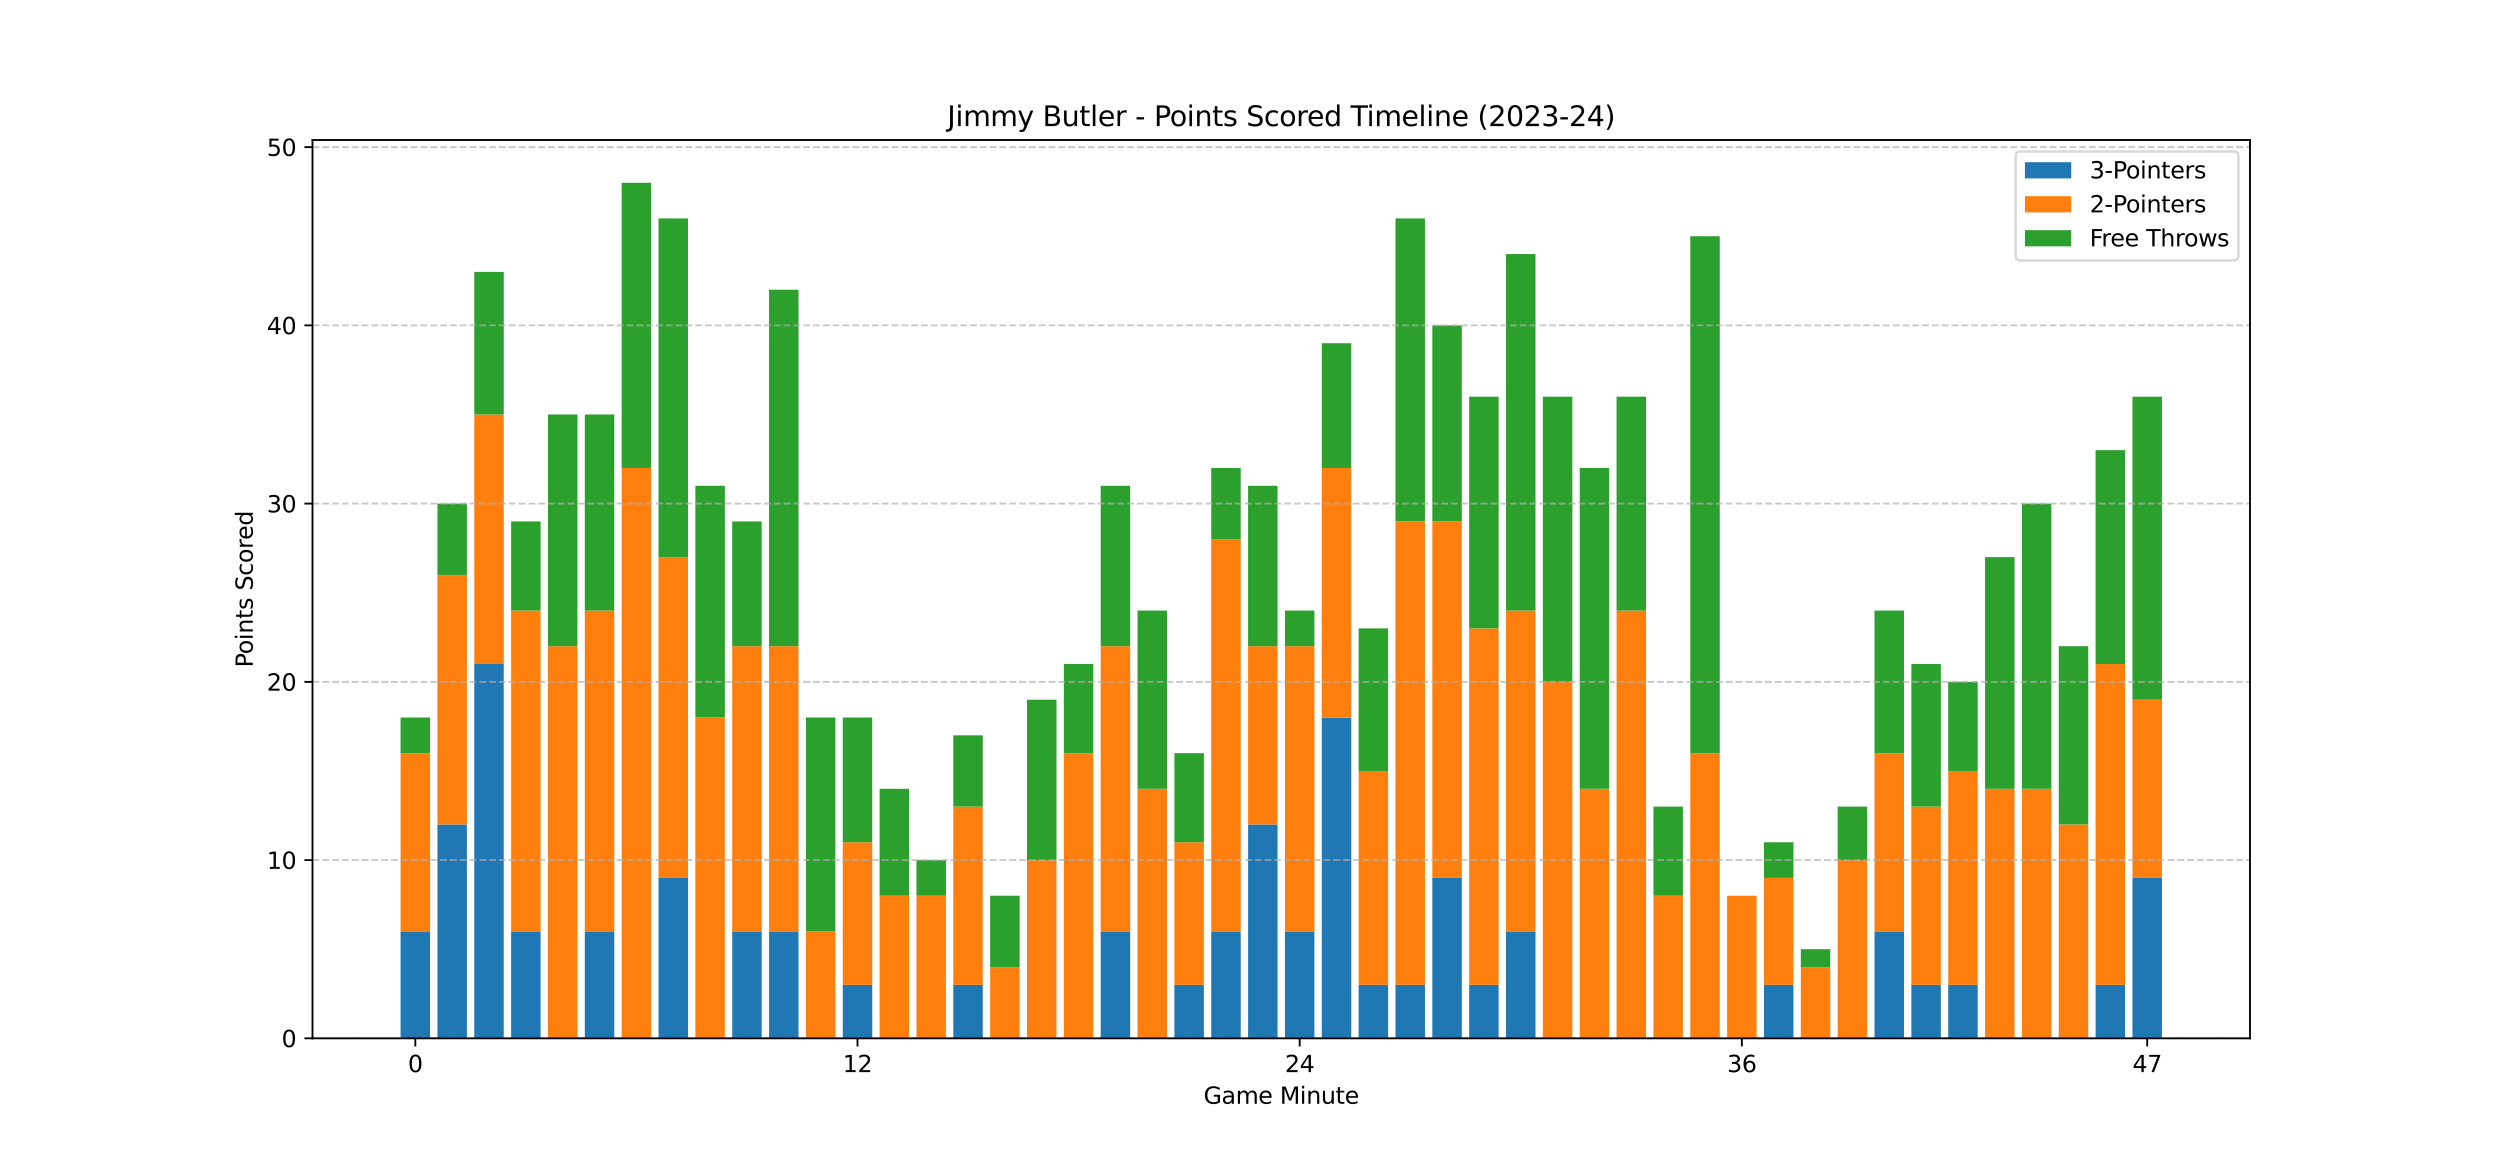 <?xml version="1.0" encoding="utf-8" standalone="no"?>
<!DOCTYPE svg PUBLIC "-//W3C//DTD SVG 1.1//EN"
  "http://www.w3.org/Graphics/SVG/1.1/DTD/svg11.dtd">
<svg xmlns:xlink="http://www.w3.org/1999/xlink" width="1080pt" height="504pt" viewBox="0 0 1080 504" xmlns="http://www.w3.org/2000/svg" version="1.1">
 <defs>
  <style type="text/css">*{stroke-linejoin: round; stroke-linecap: butt}</style>
 </defs>
 <g id="figure_1">
  <g id="patch_1">
   <path d="M 0 504 
L 1080 504 
L 1080 0 
L 0 0 
z
" style="fill: #ffffff"/>
  </g>
  <g id="axes_1">
   <g id="patch_2">
    <path d="M 135 448.56 
L 972 448.56 
L 972 60.48 
L 135 60.48 
z
" style="fill: #ffffff"/>
   </g>
   <g id="patch_3">
    <path d="M 173.045 448.56 
L 185.78 448.56 
L 185.78 402.36 
L 173.045 402.36 
z
" clip-path="url(#pb468b18a3c)" style="fill: #1f77b4"/>
   </g>
   <g id="patch_4">
    <path d="M 188.964 448.56 
L 201.699 448.56 
L 201.699 356.16 
L 188.964 356.16 
z
" clip-path="url(#pb468b18a3c)" style="fill: #1f77b4"/>
   </g>
   <g id="patch_5">
    <path d="M 204.883 448.56 
L 217.618 448.56 
L 217.618 286.86 
L 204.883 286.86 
z
" clip-path="url(#pb468b18a3c)" style="fill: #1f77b4"/>
   </g>
   <g id="patch_6">
    <path d="M 220.801 448.56 
L 233.536 448.56 
L 233.536 402.36 
L 220.801 402.36 
z
" clip-path="url(#pb468b18a3c)" style="fill: #1f77b4"/>
   </g>
   <g id="patch_7">
    <path d="M 236.72 448.56 
L 249.455 448.56 
L 249.455 448.56 
L 236.72 448.56 
z
" clip-path="url(#pb468b18a3c)" style="fill: #1f77b4"/>
   </g>
   <g id="patch_8">
    <path d="M 252.638 448.56 
L 265.373 448.56 
L 265.373 402.36 
L 252.638 402.36 
z
" clip-path="url(#pb468b18a3c)" style="fill: #1f77b4"/>
   </g>
   <g id="patch_9">
    <path d="M 268.557 448.56 
L 281.292 448.56 
L 281.292 448.56 
L 268.557 448.56 
z
" clip-path="url(#pb468b18a3c)" style="fill: #1f77b4"/>
   </g>
   <g id="patch_10">
    <path d="M 284.476 448.56 
L 297.211 448.56 
L 297.211 379.26 
L 284.476 379.26 
z
" clip-path="url(#pb468b18a3c)" style="fill: #1f77b4"/>
   </g>
   <g id="patch_11">
    <path d="M 300.394 448.56 
L 313.129 448.56 
L 313.129 448.56 
L 300.394 448.56 
z
" clip-path="url(#pb468b18a3c)" style="fill: #1f77b4"/>
   </g>
   <g id="patch_12">
    <path d="M 316.313 448.56 
L 329.048 448.56 
L 329.048 402.36 
L 316.313 402.36 
z
" clip-path="url(#pb468b18a3c)" style="fill: #1f77b4"/>
   </g>
   <g id="patch_13">
    <path d="M 332.231 448.56 
L 344.966 448.56 
L 344.966 402.36 
L 332.231 402.36 
z
" clip-path="url(#pb468b18a3c)" style="fill: #1f77b4"/>
   </g>
   <g id="patch_14">
    <path d="M 348.15 448.56 
L 360.885 448.56 
L 360.885 448.56 
L 348.15 448.56 
z
" clip-path="url(#pb468b18a3c)" style="fill: #1f77b4"/>
   </g>
   <g id="patch_15">
    <path d="M 364.069 448.56 
L 376.804 448.56 
L 376.804 425.46 
L 364.069 425.46 
z
" clip-path="url(#pb468b18a3c)" style="fill: #1f77b4"/>
   </g>
   <g id="patch_16">
    <path d="M 379.987 448.56 
L 392.722 448.56 
L 392.722 448.56 
L 379.987 448.56 
z
" clip-path="url(#pb468b18a3c)" style="fill: #1f77b4"/>
   </g>
   <g id="patch_17">
    <path d="M 395.906 448.56 
L 408.641 448.56 
L 408.641 448.56 
L 395.906 448.56 
z
" clip-path="url(#pb468b18a3c)" style="fill: #1f77b4"/>
   </g>
   <g id="patch_18">
    <path d="M 411.824 448.56 
L 424.559 448.56 
L 424.559 425.46 
L 411.824 425.46 
z
" clip-path="url(#pb468b18a3c)" style="fill: #1f77b4"/>
   </g>
   <g id="patch_19">
    <path d="M 427.743 448.56 
L 440.478 448.56 
L 440.478 448.56 
L 427.743 448.56 
z
" clip-path="url(#pb468b18a3c)" style="fill: #1f77b4"/>
   </g>
   <g id="patch_20">
    <path d="M 443.662 448.56 
L 456.397 448.56 
L 456.397 448.56 
L 443.662 448.56 
z
" clip-path="url(#pb468b18a3c)" style="fill: #1f77b4"/>
   </g>
   <g id="patch_21">
    <path d="M 459.58 448.56 
L 472.315 448.56 
L 472.315 448.56 
L 459.58 448.56 
z
" clip-path="url(#pb468b18a3c)" style="fill: #1f77b4"/>
   </g>
   <g id="patch_22">
    <path d="M 475.499 448.56 
L 488.234 448.56 
L 488.234 402.36 
L 475.499 402.36 
z
" clip-path="url(#pb468b18a3c)" style="fill: #1f77b4"/>
   </g>
   <g id="patch_23">
    <path d="M 491.417 448.56 
L 504.152 448.56 
L 504.152 448.56 
L 491.417 448.56 
z
" clip-path="url(#pb468b18a3c)" style="fill: #1f77b4"/>
   </g>
   <g id="patch_24">
    <path d="M 507.336 448.56 
L 520.071 448.56 
L 520.071 425.46 
L 507.336 425.46 
z
" clip-path="url(#pb468b18a3c)" style="fill: #1f77b4"/>
   </g>
   <g id="patch_25">
    <path d="M 523.255 448.56 
L 535.99 448.56 
L 535.99 402.36 
L 523.255 402.36 
z
" clip-path="url(#pb468b18a3c)" style="fill: #1f77b4"/>
   </g>
   <g id="patch_26">
    <path d="M 539.173 448.56 
L 551.908 448.56 
L 551.908 356.16 
L 539.173 356.16 
z
" clip-path="url(#pb468b18a3c)" style="fill: #1f77b4"/>
   </g>
   <g id="patch_27">
    <path d="M 555.092 448.56 
L 567.827 448.56 
L 567.827 402.36 
L 555.092 402.36 
z
" clip-path="url(#pb468b18a3c)" style="fill: #1f77b4"/>
   </g>
   <g id="patch_28">
    <path d="M 571.01 448.56 
L 583.745 448.56 
L 583.745 309.96 
L 571.01 309.96 
z
" clip-path="url(#pb468b18a3c)" style="fill: #1f77b4"/>
   </g>
   <g id="patch_29">
    <path d="M 586.929 448.56 
L 599.664 448.56 
L 599.664 425.46 
L 586.929 425.46 
z
" clip-path="url(#pb468b18a3c)" style="fill: #1f77b4"/>
   </g>
   <g id="patch_30">
    <path d="M 602.848 448.56 
L 615.583 448.56 
L 615.583 425.46 
L 602.848 425.46 
z
" clip-path="url(#pb468b18a3c)" style="fill: #1f77b4"/>
   </g>
   <g id="patch_31">
    <path d="M 618.766 448.56 
L 631.501 448.56 
L 631.501 379.26 
L 618.766 379.26 
z
" clip-path="url(#pb468b18a3c)" style="fill: #1f77b4"/>
   </g>
   <g id="patch_32">
    <path d="M 634.685 448.56 
L 647.42 448.56 
L 647.42 425.46 
L 634.685 425.46 
z
" clip-path="url(#pb468b18a3c)" style="fill: #1f77b4"/>
   </g>
   <g id="patch_33">
    <path d="M 650.603 448.56 
L 663.338 448.56 
L 663.338 402.36 
L 650.603 402.36 
z
" clip-path="url(#pb468b18a3c)" style="fill: #1f77b4"/>
   </g>
   <g id="patch_34">
    <path d="M 666.522 448.56 
L 679.257 448.56 
L 679.257 448.56 
L 666.522 448.56 
z
" clip-path="url(#pb468b18a3c)" style="fill: #1f77b4"/>
   </g>
   <g id="patch_35">
    <path d="M 682.441 448.56 
L 695.176 448.56 
L 695.176 448.56 
L 682.441 448.56 
z
" clip-path="url(#pb468b18a3c)" style="fill: #1f77b4"/>
   </g>
   <g id="patch_36">
    <path d="M 698.359 448.56 
L 711.094 448.56 
L 711.094 448.56 
L 698.359 448.56 
z
" clip-path="url(#pb468b18a3c)" style="fill: #1f77b4"/>
   </g>
   <g id="patch_37">
    <path d="M 714.278 448.56 
L 727.013 448.56 
L 727.013 448.56 
L 714.278 448.56 
z
" clip-path="url(#pb468b18a3c)" style="fill: #1f77b4"/>
   </g>
   <g id="patch_38">
    <path d="M 730.196 448.56 
L 742.931 448.56 
L 742.931 448.56 
L 730.196 448.56 
z
" clip-path="url(#pb468b18a3c)" style="fill: #1f77b4"/>
   </g>
   <g id="patch_39">
    <path d="M 746.115 448.56 
L 758.85 448.56 
L 758.85 448.56 
L 746.115 448.56 
z
" clip-path="url(#pb468b18a3c)" style="fill: #1f77b4"/>
   </g>
   <g id="patch_40">
    <path d="M 762.034 448.56 
L 774.769 448.56 
L 774.769 425.46 
L 762.034 425.46 
z
" clip-path="url(#pb468b18a3c)" style="fill: #1f77b4"/>
   </g>
   <g id="patch_41">
    <path d="M 777.952 448.56 
L 790.687 448.56 
L 790.687 448.56 
L 777.952 448.56 
z
" clip-path="url(#pb468b18a3c)" style="fill: #1f77b4"/>
   </g>
   <g id="patch_42">
    <path d="M 793.871 448.56 
L 806.606 448.56 
L 806.606 448.56 
L 793.871 448.56 
z
" clip-path="url(#pb468b18a3c)" style="fill: #1f77b4"/>
   </g>
   <g id="patch_43">
    <path d="M 809.789 448.56 
L 822.524 448.56 
L 822.524 402.36 
L 809.789 402.36 
z
" clip-path="url(#pb468b18a3c)" style="fill: #1f77b4"/>
   </g>
   <g id="patch_44">
    <path d="M 825.708 448.56 
L 838.443 448.56 
L 838.443 425.46 
L 825.708 425.46 
z
" clip-path="url(#pb468b18a3c)" style="fill: #1f77b4"/>
   </g>
   <g id="patch_45">
    <path d="M 841.627 448.56 
L 854.362 448.56 
L 854.362 425.46 
L 841.627 425.46 
z
" clip-path="url(#pb468b18a3c)" style="fill: #1f77b4"/>
   </g>
   <g id="patch_46">
    <path d="M 857.545 448.56 
L 870.28 448.56 
L 870.28 448.56 
L 857.545 448.56 
z
" clip-path="url(#pb468b18a3c)" style="fill: #1f77b4"/>
   </g>
   <g id="patch_47">
    <path d="M 873.464 448.56 
L 886.199 448.56 
L 886.199 448.56 
L 873.464 448.56 
z
" clip-path="url(#pb468b18a3c)" style="fill: #1f77b4"/>
   </g>
   <g id="patch_48">
    <path d="M 889.382 448.56 
L 902.117 448.56 
L 902.117 448.56 
L 889.382 448.56 
z
" clip-path="url(#pb468b18a3c)" style="fill: #1f77b4"/>
   </g>
   <g id="patch_49">
    <path d="M 905.301 448.56 
L 918.036 448.56 
L 918.036 425.46 
L 905.301 425.46 
z
" clip-path="url(#pb468b18a3c)" style="fill: #1f77b4"/>
   </g>
   <g id="patch_50">
    <path d="M 921.22 448.56 
L 933.955 448.56 
L 933.955 379.26 
L 921.22 379.26 
z
" clip-path="url(#pb468b18a3c)" style="fill: #1f77b4"/>
   </g>
   <g id="patch_51">
    <path d="M 173.045 402.36 
L 185.78 402.36 
L 185.78 325.36 
L 173.045 325.36 
z
" clip-path="url(#pb468b18a3c)" style="fill: #ff7f0e"/>
   </g>
   <g id="patch_52">
    <path d="M 188.964 356.16 
L 201.699 356.16 
L 201.699 248.36 
L 188.964 248.36 
z
" clip-path="url(#pb468b18a3c)" style="fill: #ff7f0e"/>
   </g>
   <g id="patch_53">
    <path d="M 204.883 286.86 
L 217.618 286.86 
L 217.618 179.06 
L 204.883 179.06 
z
" clip-path="url(#pb468b18a3c)" style="fill: #ff7f0e"/>
   </g>
   <g id="patch_54">
    <path d="M 220.801 402.36 
L 233.536 402.36 
L 233.536 263.76 
L 220.801 263.76 
z
" clip-path="url(#pb468b18a3c)" style="fill: #ff7f0e"/>
   </g>
   <g id="patch_55">
    <path d="M 236.72 448.56 
L 249.455 448.56 
L 249.455 279.16 
L 236.72 279.16 
z
" clip-path="url(#pb468b18a3c)" style="fill: #ff7f0e"/>
   </g>
   <g id="patch_56">
    <path d="M 252.638 402.36 
L 265.373 402.36 
L 265.373 263.76 
L 252.638 263.76 
z
" clip-path="url(#pb468b18a3c)" style="fill: #ff7f0e"/>
   </g>
   <g id="patch_57">
    <path d="M 268.557 448.56 
L 281.292 448.56 
L 281.292 202.16 
L 268.557 202.16 
z
" clip-path="url(#pb468b18a3c)" style="fill: #ff7f0e"/>
   </g>
   <g id="patch_58">
    <path d="M 284.476 379.26 
L 297.211 379.26 
L 297.211 240.66 
L 284.476 240.66 
z
" clip-path="url(#pb468b18a3c)" style="fill: #ff7f0e"/>
   </g>
   <g id="patch_59">
    <path d="M 300.394 448.56 
L 313.129 448.56 
L 313.129 309.96 
L 300.394 309.96 
z
" clip-path="url(#pb468b18a3c)" style="fill: #ff7f0e"/>
   </g>
   <g id="patch_60">
    <path d="M 316.313 402.36 
L 329.048 402.36 
L 329.048 279.16 
L 316.313 279.16 
z
" clip-path="url(#pb468b18a3c)" style="fill: #ff7f0e"/>
   </g>
   <g id="patch_61">
    <path d="M 332.231 402.36 
L 344.966 402.36 
L 344.966 279.16 
L 332.231 279.16 
z
" clip-path="url(#pb468b18a3c)" style="fill: #ff7f0e"/>
   </g>
   <g id="patch_62">
    <path d="M 348.15 448.56 
L 360.885 448.56 
L 360.885 402.36 
L 348.15 402.36 
z
" clip-path="url(#pb468b18a3c)" style="fill: #ff7f0e"/>
   </g>
   <g id="patch_63">
    <path d="M 364.069 425.46 
L 376.804 425.46 
L 376.804 363.86 
L 364.069 363.86 
z
" clip-path="url(#pb468b18a3c)" style="fill: #ff7f0e"/>
   </g>
   <g id="patch_64">
    <path d="M 379.987 448.56 
L 392.722 448.56 
L 392.722 386.96 
L 379.987 386.96 
z
" clip-path="url(#pb468b18a3c)" style="fill: #ff7f0e"/>
   </g>
   <g id="patch_65">
    <path d="M 395.906 448.56 
L 408.641 448.56 
L 408.641 386.96 
L 395.906 386.96 
z
" clip-path="url(#pb468b18a3c)" style="fill: #ff7f0e"/>
   </g>
   <g id="patch_66">
    <path d="M 411.824 425.46 
L 424.559 425.46 
L 424.559 348.46 
L 411.824 348.46 
z
" clip-path="url(#pb468b18a3c)" style="fill: #ff7f0e"/>
   </g>
   <g id="patch_67">
    <path d="M 427.743 448.56 
L 440.478 448.56 
L 440.478 417.76 
L 427.743 417.76 
z
" clip-path="url(#pb468b18a3c)" style="fill: #ff7f0e"/>
   </g>
   <g id="patch_68">
    <path d="M 443.662 448.56 
L 456.397 448.56 
L 456.397 371.56 
L 443.662 371.56 
z
" clip-path="url(#pb468b18a3c)" style="fill: #ff7f0e"/>
   </g>
   <g id="patch_69">
    <path d="M 459.58 448.56 
L 472.315 448.56 
L 472.315 325.36 
L 459.58 325.36 
z
" clip-path="url(#pb468b18a3c)" style="fill: #ff7f0e"/>
   </g>
   <g id="patch_70">
    <path d="M 475.499 402.36 
L 488.234 402.36 
L 488.234 279.16 
L 475.499 279.16 
z
" clip-path="url(#pb468b18a3c)" style="fill: #ff7f0e"/>
   </g>
   <g id="patch_71">
    <path d="M 491.417 448.56 
L 504.152 448.56 
L 504.152 340.76 
L 491.417 340.76 
z
" clip-path="url(#pb468b18a3c)" style="fill: #ff7f0e"/>
   </g>
   <g id="patch_72">
    <path d="M 507.336 425.46 
L 520.071 425.46 
L 520.071 363.86 
L 507.336 363.86 
z
" clip-path="url(#pb468b18a3c)" style="fill: #ff7f0e"/>
   </g>
   <g id="patch_73">
    <path d="M 523.255 402.36 
L 535.99 402.36 
L 535.99 232.96 
L 523.255 232.96 
z
" clip-path="url(#pb468b18a3c)" style="fill: #ff7f0e"/>
   </g>
   <g id="patch_74">
    <path d="M 539.173 356.16 
L 551.908 356.16 
L 551.908 279.16 
L 539.173 279.16 
z
" clip-path="url(#pb468b18a3c)" style="fill: #ff7f0e"/>
   </g>
   <g id="patch_75">
    <path d="M 555.092 402.36 
L 567.827 402.36 
L 567.827 279.16 
L 555.092 279.16 
z
" clip-path="url(#pb468b18a3c)" style="fill: #ff7f0e"/>
   </g>
   <g id="patch_76">
    <path d="M 571.01 309.96 
L 583.745 309.96 
L 583.745 202.16 
L 571.01 202.16 
z
" clip-path="url(#pb468b18a3c)" style="fill: #ff7f0e"/>
   </g>
   <g id="patch_77">
    <path d="M 586.929 425.46 
L 599.664 425.46 
L 599.664 333.06 
L 586.929 333.06 
z
" clip-path="url(#pb468b18a3c)" style="fill: #ff7f0e"/>
   </g>
   <g id="patch_78">
    <path d="M 602.848 425.46 
L 615.583 425.46 
L 615.583 225.26 
L 602.848 225.26 
z
" clip-path="url(#pb468b18a3c)" style="fill: #ff7f0e"/>
   </g>
   <g id="patch_79">
    <path d="M 618.766 379.26 
L 631.501 379.26 
L 631.501 225.26 
L 618.766 225.26 
z
" clip-path="url(#pb468b18a3c)" style="fill: #ff7f0e"/>
   </g>
   <g id="patch_80">
    <path d="M 634.685 425.46 
L 647.42 425.46 
L 647.42 271.46 
L 634.685 271.46 
z
" clip-path="url(#pb468b18a3c)" style="fill: #ff7f0e"/>
   </g>
   <g id="patch_81">
    <path d="M 650.603 402.36 
L 663.338 402.36 
L 663.338 263.76 
L 650.603 263.76 
z
" clip-path="url(#pb468b18a3c)" style="fill: #ff7f0e"/>
   </g>
   <g id="patch_82">
    <path d="M 666.522 448.56 
L 679.257 448.56 
L 679.257 294.56 
L 666.522 294.56 
z
" clip-path="url(#pb468b18a3c)" style="fill: #ff7f0e"/>
   </g>
   <g id="patch_83">
    <path d="M 682.441 448.56 
L 695.176 448.56 
L 695.176 340.76 
L 682.441 340.76 
z
" clip-path="url(#pb468b18a3c)" style="fill: #ff7f0e"/>
   </g>
   <g id="patch_84">
    <path d="M 698.359 448.56 
L 711.094 448.56 
L 711.094 263.76 
L 698.359 263.76 
z
" clip-path="url(#pb468b18a3c)" style="fill: #ff7f0e"/>
   </g>
   <g id="patch_85">
    <path d="M 714.278 448.56 
L 727.013 448.56 
L 727.013 386.96 
L 714.278 386.96 
z
" clip-path="url(#pb468b18a3c)" style="fill: #ff7f0e"/>
   </g>
   <g id="patch_86">
    <path d="M 730.196 448.56 
L 742.931 448.56 
L 742.931 325.36 
L 730.196 325.36 
z
" clip-path="url(#pb468b18a3c)" style="fill: #ff7f0e"/>
   </g>
   <g id="patch_87">
    <path d="M 746.115 448.56 
L 758.85 448.56 
L 758.85 386.96 
L 746.115 386.96 
z
" clip-path="url(#pb468b18a3c)" style="fill: #ff7f0e"/>
   </g>
   <g id="patch_88">
    <path d="M 762.034 425.46 
L 774.769 425.46 
L 774.769 379.26 
L 762.034 379.26 
z
" clip-path="url(#pb468b18a3c)" style="fill: #ff7f0e"/>
   </g>
   <g id="patch_89">
    <path d="M 777.952 448.56 
L 790.687 448.56 
L 790.687 417.76 
L 777.952 417.76 
z
" clip-path="url(#pb468b18a3c)" style="fill: #ff7f0e"/>
   </g>
   <g id="patch_90">
    <path d="M 793.871 448.56 
L 806.606 448.56 
L 806.606 371.56 
L 793.871 371.56 
z
" clip-path="url(#pb468b18a3c)" style="fill: #ff7f0e"/>
   </g>
   <g id="patch_91">
    <path d="M 809.789 402.36 
L 822.524 402.36 
L 822.524 325.36 
L 809.789 325.36 
z
" clip-path="url(#pb468b18a3c)" style="fill: #ff7f0e"/>
   </g>
   <g id="patch_92">
    <path d="M 825.708 425.46 
L 838.443 425.46 
L 838.443 348.46 
L 825.708 348.46 
z
" clip-path="url(#pb468b18a3c)" style="fill: #ff7f0e"/>
   </g>
   <g id="patch_93">
    <path d="M 841.627 425.46 
L 854.362 425.46 
L 854.362 333.06 
L 841.627 333.06 
z
" clip-path="url(#pb468b18a3c)" style="fill: #ff7f0e"/>
   </g>
   <g id="patch_94">
    <path d="M 857.545 448.56 
L 870.28 448.56 
L 870.28 340.76 
L 857.545 340.76 
z
" clip-path="url(#pb468b18a3c)" style="fill: #ff7f0e"/>
   </g>
   <g id="patch_95">
    <path d="M 873.464 448.56 
L 886.199 448.56 
L 886.199 340.76 
L 873.464 340.76 
z
" clip-path="url(#pb468b18a3c)" style="fill: #ff7f0e"/>
   </g>
   <g id="patch_96">
    <path d="M 889.382 448.56 
L 902.117 448.56 
L 902.117 356.16 
L 889.382 356.16 
z
" clip-path="url(#pb468b18a3c)" style="fill: #ff7f0e"/>
   </g>
   <g id="patch_97">
    <path d="M 905.301 425.46 
L 918.036 425.46 
L 918.036 286.86 
L 905.301 286.86 
z
" clip-path="url(#pb468b18a3c)" style="fill: #ff7f0e"/>
   </g>
   <g id="patch_98">
    <path d="M 921.22 379.26 
L 933.955 379.26 
L 933.955 302.26 
L 921.22 302.26 
z
" clip-path="url(#pb468b18a3c)" style="fill: #ff7f0e"/>
   </g>
   <g id="patch_99">
    <path d="M 173.045 325.36 
L 185.78 325.36 
L 185.78 309.96 
L 173.045 309.96 
z
" clip-path="url(#pb468b18a3c)" style="fill: #2ca02c"/>
   </g>
   <g id="patch_100">
    <path d="M 188.964 248.36 
L 201.699 248.36 
L 201.699 217.56 
L 188.964 217.56 
z
" clip-path="url(#pb468b18a3c)" style="fill: #2ca02c"/>
   </g>
   <g id="patch_101">
    <path d="M 204.883 179.06 
L 217.618 179.06 
L 217.618 117.46 
L 204.883 117.46 
z
" clip-path="url(#pb468b18a3c)" style="fill: #2ca02c"/>
   </g>
   <g id="patch_102">
    <path d="M 220.801 263.76 
L 233.536 263.76 
L 233.536 225.26 
L 220.801 225.26 
z
" clip-path="url(#pb468b18a3c)" style="fill: #2ca02c"/>
   </g>
   <g id="patch_103">
    <path d="M 236.72 279.16 
L 249.455 279.16 
L 249.455 179.06 
L 236.72 179.06 
z
" clip-path="url(#pb468b18a3c)" style="fill: #2ca02c"/>
   </g>
   <g id="patch_104">
    <path d="M 252.638 263.76 
L 265.373 263.76 
L 265.373 179.06 
L 252.638 179.06 
z
" clip-path="url(#pb468b18a3c)" style="fill: #2ca02c"/>
   </g>
   <g id="patch_105">
    <path d="M 268.557 202.16 
L 281.292 202.16 
L 281.292 78.96 
L 268.557 78.96 
z
" clip-path="url(#pb468b18a3c)" style="fill: #2ca02c"/>
   </g>
   <g id="patch_106">
    <path d="M 284.476 240.66 
L 297.211 240.66 
L 297.211 94.36 
L 284.476 94.36 
z
" clip-path="url(#pb468b18a3c)" style="fill: #2ca02c"/>
   </g>
   <g id="patch_107">
    <path d="M 300.394 309.96 
L 313.129 309.96 
L 313.129 209.86 
L 300.394 209.86 
z
" clip-path="url(#pb468b18a3c)" style="fill: #2ca02c"/>
   </g>
   <g id="patch_108">
    <path d="M 316.313 279.16 
L 329.048 279.16 
L 329.048 225.26 
L 316.313 225.26 
z
" clip-path="url(#pb468b18a3c)" style="fill: #2ca02c"/>
   </g>
   <g id="patch_109">
    <path d="M 332.231 279.16 
L 344.966 279.16 
L 344.966 125.16 
L 332.231 125.16 
z
" clip-path="url(#pb468b18a3c)" style="fill: #2ca02c"/>
   </g>
   <g id="patch_110">
    <path d="M 348.15 402.36 
L 360.885 402.36 
L 360.885 309.96 
L 348.15 309.96 
z
" clip-path="url(#pb468b18a3c)" style="fill: #2ca02c"/>
   </g>
   <g id="patch_111">
    <path d="M 364.069 363.86 
L 376.804 363.86 
L 376.804 309.96 
L 364.069 309.96 
z
" clip-path="url(#pb468b18a3c)" style="fill: #2ca02c"/>
   </g>
   <g id="patch_112">
    <path d="M 379.987 386.96 
L 392.722 386.96 
L 392.722 340.76 
L 379.987 340.76 
z
" clip-path="url(#pb468b18a3c)" style="fill: #2ca02c"/>
   </g>
   <g id="patch_113">
    <path d="M 395.906 386.96 
L 408.641 386.96 
L 408.641 371.56 
L 395.906 371.56 
z
" clip-path="url(#pb468b18a3c)" style="fill: #2ca02c"/>
   </g>
   <g id="patch_114">
    <path d="M 411.824 348.46 
L 424.559 348.46 
L 424.559 317.66 
L 411.824 317.66 
z
" clip-path="url(#pb468b18a3c)" style="fill: #2ca02c"/>
   </g>
   <g id="patch_115">
    <path d="M 427.743 417.76 
L 440.478 417.76 
L 440.478 386.96 
L 427.743 386.96 
z
" clip-path="url(#pb468b18a3c)" style="fill: #2ca02c"/>
   </g>
   <g id="patch_116">
    <path d="M 443.662 371.56 
L 456.397 371.56 
L 456.397 302.26 
L 443.662 302.26 
z
" clip-path="url(#pb468b18a3c)" style="fill: #2ca02c"/>
   </g>
   <g id="patch_117">
    <path d="M 459.58 325.36 
L 472.315 325.36 
L 472.315 286.86 
L 459.58 286.86 
z
" clip-path="url(#pb468b18a3c)" style="fill: #2ca02c"/>
   </g>
   <g id="patch_118">
    <path d="M 475.499 279.16 
L 488.234 279.16 
L 488.234 209.86 
L 475.499 209.86 
z
" clip-path="url(#pb468b18a3c)" style="fill: #2ca02c"/>
   </g>
   <g id="patch_119">
    <path d="M 491.417 340.76 
L 504.152 340.76 
L 504.152 263.76 
L 491.417 263.76 
z
" clip-path="url(#pb468b18a3c)" style="fill: #2ca02c"/>
   </g>
   <g id="patch_120">
    <path d="M 507.336 363.86 
L 520.071 363.86 
L 520.071 325.36 
L 507.336 325.36 
z
" clip-path="url(#pb468b18a3c)" style="fill: #2ca02c"/>
   </g>
   <g id="patch_121">
    <path d="M 523.255 232.96 
L 535.99 232.96 
L 535.99 202.16 
L 523.255 202.16 
z
" clip-path="url(#pb468b18a3c)" style="fill: #2ca02c"/>
   </g>
   <g id="patch_122">
    <path d="M 539.173 279.16 
L 551.908 279.16 
L 551.908 209.86 
L 539.173 209.86 
z
" clip-path="url(#pb468b18a3c)" style="fill: #2ca02c"/>
   </g>
   <g id="patch_123">
    <path d="M 555.092 279.16 
L 567.827 279.16 
L 567.827 263.76 
L 555.092 263.76 
z
" clip-path="url(#pb468b18a3c)" style="fill: #2ca02c"/>
   </g>
   <g id="patch_124">
    <path d="M 571.01 202.16 
L 583.745 202.16 
L 583.745 148.26 
L 571.01 148.26 
z
" clip-path="url(#pb468b18a3c)" style="fill: #2ca02c"/>
   </g>
   <g id="patch_125">
    <path d="M 586.929 333.06 
L 599.664 333.06 
L 599.664 271.46 
L 586.929 271.46 
z
" clip-path="url(#pb468b18a3c)" style="fill: #2ca02c"/>
   </g>
   <g id="patch_126">
    <path d="M 602.848 225.26 
L 615.583 225.26 
L 615.583 94.36 
L 602.848 94.36 
z
" clip-path="url(#pb468b18a3c)" style="fill: #2ca02c"/>
   </g>
   <g id="patch_127">
    <path d="M 618.766 225.26 
L 631.501 225.26 
L 631.501 140.56 
L 618.766 140.56 
z
" clip-path="url(#pb468b18a3c)" style="fill: #2ca02c"/>
   </g>
   <g id="patch_128">
    <path d="M 634.685 271.46 
L 647.42 271.46 
L 647.42 171.36 
L 634.685 171.36 
z
" clip-path="url(#pb468b18a3c)" style="fill: #2ca02c"/>
   </g>
   <g id="patch_129">
    <path d="M 650.603 263.76 
L 663.338 263.76 
L 663.338 109.76 
L 650.603 109.76 
z
" clip-path="url(#pb468b18a3c)" style="fill: #2ca02c"/>
   </g>
   <g id="patch_130">
    <path d="M 666.522 294.56 
L 679.257 294.56 
L 679.257 171.36 
L 666.522 171.36 
z
" clip-path="url(#pb468b18a3c)" style="fill: #2ca02c"/>
   </g>
   <g id="patch_131">
    <path d="M 682.441 340.76 
L 695.176 340.76 
L 695.176 202.16 
L 682.441 202.16 
z
" clip-path="url(#pb468b18a3c)" style="fill: #2ca02c"/>
   </g>
   <g id="patch_132">
    <path d="M 698.359 263.76 
L 711.094 263.76 
L 711.094 171.36 
L 698.359 171.36 
z
" clip-path="url(#pb468b18a3c)" style="fill: #2ca02c"/>
   </g>
   <g id="patch_133">
    <path d="M 714.278 386.96 
L 727.013 386.96 
L 727.013 348.46 
L 714.278 348.46 
z
" clip-path="url(#pb468b18a3c)" style="fill: #2ca02c"/>
   </g>
   <g id="patch_134">
    <path d="M 730.196 325.36 
L 742.931 325.36 
L 742.931 102.06 
L 730.196 102.06 
z
" clip-path="url(#pb468b18a3c)" style="fill: #2ca02c"/>
   </g>
   <g id="patch_135">
    <path d="M 746.115 386.96 
L 758.85 386.96 
L 758.85 386.96 
L 746.115 386.96 
z
" clip-path="url(#pb468b18a3c)" style="fill: #2ca02c"/>
   </g>
   <g id="patch_136">
    <path d="M 762.034 379.26 
L 774.769 379.26 
L 774.769 363.86 
L 762.034 363.86 
z
" clip-path="url(#pb468b18a3c)" style="fill: #2ca02c"/>
   </g>
   <g id="patch_137">
    <path d="M 777.952 417.76 
L 790.687 417.76 
L 790.687 410.06 
L 777.952 410.06 
z
" clip-path="url(#pb468b18a3c)" style="fill: #2ca02c"/>
   </g>
   <g id="patch_138">
    <path d="M 793.871 371.56 
L 806.606 371.56 
L 806.606 348.46 
L 793.871 348.46 
z
" clip-path="url(#pb468b18a3c)" style="fill: #2ca02c"/>
   </g>
   <g id="patch_139">
    <path d="M 809.789 325.36 
L 822.524 325.36 
L 822.524 263.76 
L 809.789 263.76 
z
" clip-path="url(#pb468b18a3c)" style="fill: #2ca02c"/>
   </g>
   <g id="patch_140">
    <path d="M 825.708 348.46 
L 838.443 348.46 
L 838.443 286.86 
L 825.708 286.86 
z
" clip-path="url(#pb468b18a3c)" style="fill: #2ca02c"/>
   </g>
   <g id="patch_141">
    <path d="M 841.627 333.06 
L 854.362 333.06 
L 854.362 294.56 
L 841.627 294.56 
z
" clip-path="url(#pb468b18a3c)" style="fill: #2ca02c"/>
   </g>
   <g id="patch_142">
    <path d="M 857.545 340.76 
L 870.28 340.76 
L 870.28 240.66 
L 857.545 240.66 
z
" clip-path="url(#pb468b18a3c)" style="fill: #2ca02c"/>
   </g>
   <g id="patch_143">
    <path d="M 873.464 340.76 
L 886.199 340.76 
L 886.199 217.56 
L 873.464 217.56 
z
" clip-path="url(#pb468b18a3c)" style="fill: #2ca02c"/>
   </g>
   <g id="patch_144">
    <path d="M 889.382 356.16 
L 902.117 356.16 
L 902.117 279.16 
L 889.382 279.16 
z
" clip-path="url(#pb468b18a3c)" style="fill: #2ca02c"/>
   </g>
   <g id="patch_145">
    <path d="M 905.301 286.86 
L 918.036 286.86 
L 918.036 194.46 
L 905.301 194.46 
z
" clip-path="url(#pb468b18a3c)" style="fill: #2ca02c"/>
   </g>
   <g id="patch_146">
    <path d="M 921.22 302.26 
L 933.955 302.26 
L 933.955 171.36 
L 921.22 171.36 
z
" clip-path="url(#pb468b18a3c)" style="fill: #2ca02c"/>
   </g>
   <g id="matplotlib.axis_1">
    <g id="xtick_1">
     <g id="line2d_1">
      <defs>
       <path id="mfbdb3c81e0" d="M 0 0 
L 0 3.5 
" style="stroke: #000000; stroke-width: 0.8"/>
      </defs>
      <g>
       <use xlink:href="#mfbdb3c81e0" x="179.413" y="448.56" style="stroke: #000000; stroke-width: 0.8"/>
      </g>
     </g>
     <g id="text_1">
      <!-- 0 -->
      <g transform="translate(176.232 463.158) scale(0.1 -0.1)">
       <defs>
        <path id="DejaVuSans-30" d="M 2034 4250 
Q 1547 4250 1301 3770 
Q 1056 3291 1056 2328 
Q 1056 1369 1301 889 
Q 1547 409 2034 409 
Q 2525 409 2770 889 
Q 3016 1369 3016 2328 
Q 3016 3291 2770 3770 
Q 2525 4250 2034 4250 
z
M 2034 4750 
Q 2819 4750 3233 4129 
Q 3647 3509 3647 2328 
Q 3647 1150 3233 529 
Q 2819 -91 2034 -91 
Q 1250 -91 836 529 
Q 422 1150 422 2328 
Q 422 3509 836 4129 
Q 1250 4750 2034 4750 
z
" transform="scale(0.016)"/>
       </defs>
       <use xlink:href="#DejaVuSans-30"/>
      </g>
     </g>
    </g>
    <g id="xtick_2">
     <g id="line2d_2">
      <g>
       <use xlink:href="#mfbdb3c81e0" x="370.436" y="448.56" style="stroke: #000000; stroke-width: 0.8"/>
      </g>
     </g>
     <g id="text_2">
      <!-- 12 -->
      <g transform="translate(364.074 463.158) scale(0.1 -0.1)">
       <defs>
        <path id="DejaVuSans-31" d="M 794 531 
L 1825 531 
L 1825 4091 
L 703 3866 
L 703 4441 
L 1819 4666 
L 2450 4666 
L 2450 531 
L 3481 531 
L 3481 0 
L 794 0 
L 794 531 
z
" transform="scale(0.016)"/>
        <path id="DejaVuSans-32" d="M 1228 531 
L 3431 531 
L 3431 0 
L 469 0 
L 469 531 
Q 828 903 1448 1529 
Q 2069 2156 2228 2338 
Q 2531 2678 2651 2914 
Q 2772 3150 2772 3378 
Q 2772 3750 2511 3984 
Q 2250 4219 1831 4219 
Q 1534 4219 1204 4116 
Q 875 4013 500 3803 
L 500 4441 
Q 881 4594 1212 4672 
Q 1544 4750 1819 4750 
Q 2544 4750 2975 4387 
Q 3406 4025 3406 3419 
Q 3406 3131 3298 2873 
Q 3191 2616 2906 2266 
Q 2828 2175 2409 1742 
Q 1991 1309 1228 531 
z
" transform="scale(0.016)"/>
       </defs>
       <use xlink:href="#DejaVuSans-31"/>
       <use xlink:href="#DejaVuSans-32" transform="translate(63.623 0)"/>
      </g>
     </g>
    </g>
    <g id="xtick_3">
     <g id="line2d_3">
      <g>
       <use xlink:href="#mfbdb3c81e0" x="561.459" y="448.56" style="stroke: #000000; stroke-width: 0.8"/>
      </g>
     </g>
     <g id="text_3">
      <!-- 24 -->
      <g transform="translate(555.097 463.158) scale(0.1 -0.1)">
       <defs>
        <path id="DejaVuSans-34" d="M 2419 4116 
L 825 1625 
L 2419 1625 
L 2419 4116 
z
M 2253 4666 
L 3047 4666 
L 3047 1625 
L 3713 1625 
L 3713 1100 
L 3047 1100 
L 3047 0 
L 2419 0 
L 2419 1100 
L 313 1100 
L 313 1709 
L 2253 4666 
z
" transform="scale(0.016)"/>
       </defs>
       <use xlink:href="#DejaVuSans-32"/>
       <use xlink:href="#DejaVuSans-34" transform="translate(63.623 0)"/>
      </g>
     </g>
    </g>
    <g id="xtick_4">
     <g id="line2d_4">
      <g>
       <use xlink:href="#mfbdb3c81e0" x="752.483" y="448.56" style="stroke: #000000; stroke-width: 0.8"/>
      </g>
     </g>
     <g id="text_4">
      <!-- 36 -->
      <g transform="translate(746.12 463.158) scale(0.1 -0.1)">
       <defs>
        <path id="DejaVuSans-33" d="M 2597 2516 
Q 3050 2419 3304 2112 
Q 3559 1806 3559 1356 
Q 3559 666 3084 287 
Q 2609 -91 1734 -91 
Q 1441 -91 1130 -33 
Q 819 25 488 141 
L 488 750 
Q 750 597 1062 519 
Q 1375 441 1716 441 
Q 2309 441 2620 675 
Q 2931 909 2931 1356 
Q 2931 1769 2642 2001 
Q 2353 2234 1838 2234 
L 1294 2234 
L 1294 2753 
L 1863 2753 
Q 2328 2753 2575 2939 
Q 2822 3125 2822 3475 
Q 2822 3834 2567 4026 
Q 2313 4219 1838 4219 
Q 1578 4219 1281 4162 
Q 984 4106 628 3988 
L 628 4550 
Q 988 4650 1302 4700 
Q 1616 4750 1894 4750 
Q 2613 4750 3031 4423 
Q 3450 4097 3450 3541 
Q 3450 3153 3228 2886 
Q 3006 2619 2597 2516 
z
" transform="scale(0.016)"/>
        <path id="DejaVuSans-36" d="M 2113 2584 
Q 1688 2584 1439 2293 
Q 1191 2003 1191 1497 
Q 1191 994 1439 701 
Q 1688 409 2113 409 
Q 2538 409 2786 701 
Q 3034 994 3034 1497 
Q 3034 2003 2786 2293 
Q 2538 2584 2113 2584 
z
M 3366 4563 
L 3366 3988 
Q 3128 4100 2886 4159 
Q 2644 4219 2406 4219 
Q 1781 4219 1451 3797 
Q 1122 3375 1075 2522 
Q 1259 2794 1537 2939 
Q 1816 3084 2150 3084 
Q 2853 3084 3261 2657 
Q 3669 2231 3669 1497 
Q 3669 778 3244 343 
Q 2819 -91 2113 -91 
Q 1303 -91 875 529 
Q 447 1150 447 2328 
Q 447 3434 972 4092 
Q 1497 4750 2381 4750 
Q 2619 4750 2861 4703 
Q 3103 4656 3366 4563 
z
" transform="scale(0.016)"/>
       </defs>
       <use xlink:href="#DejaVuSans-33"/>
       <use xlink:href="#DejaVuSans-36" transform="translate(63.623 0)"/>
      </g>
     </g>
    </g>
    <g id="xtick_5">
     <g id="line2d_5">
      <g>
       <use xlink:href="#mfbdb3c81e0" x="927.587" y="448.56" style="stroke: #000000; stroke-width: 0.8"/>
      </g>
     </g>
     <g id="text_5">
      <!-- 47 -->
      <g transform="translate(921.225 463.158) scale(0.1 -0.1)">
       <defs>
        <path id="DejaVuSans-37" d="M 525 4666 
L 3525 4666 
L 3525 4397 
L 1831 0 
L 1172 0 
L 2766 4134 
L 525 4134 
L 525 4666 
z
" transform="scale(0.016)"/>
       </defs>
       <use xlink:href="#DejaVuSans-34"/>
       <use xlink:href="#DejaVuSans-37" transform="translate(63.623 0)"/>
      </g>
     </g>
    </g>
    <g id="text_6">
     <!-- Game Minute -->
     <g transform="translate(519.948 476.837) scale(0.1 -0.1)">
      <defs>
       <path id="DejaVuSans-47" d="M 3809 666 
L 3809 1919 
L 2778 1919 
L 2778 2438 
L 4434 2438 
L 4434 434 
Q 4069 175 3628 42 
Q 3188 -91 2688 -91 
Q 1594 -91 976 548 
Q 359 1188 359 2328 
Q 359 3472 976 4111 
Q 1594 4750 2688 4750 
Q 3144 4750 3555 4637 
Q 3966 4525 4313 4306 
L 4313 3634 
Q 3963 3931 3569 4081 
Q 3175 4231 2741 4231 
Q 1884 4231 1454 3753 
Q 1025 3275 1025 2328 
Q 1025 1384 1454 906 
Q 1884 428 2741 428 
Q 3075 428 3337 486 
Q 3600 544 3809 666 
z
" transform="scale(0.016)"/>
       <path id="DejaVuSans-61" d="M 2194 1759 
Q 1497 1759 1228 1600 
Q 959 1441 959 1056 
Q 959 750 1161 570 
Q 1363 391 1709 391 
Q 2188 391 2477 730 
Q 2766 1069 2766 1631 
L 2766 1759 
L 2194 1759 
z
M 3341 1997 
L 3341 0 
L 2766 0 
L 2766 531 
Q 2569 213 2275 61 
Q 1981 -91 1556 -91 
Q 1019 -91 701 211 
Q 384 513 384 1019 
Q 384 1609 779 1909 
Q 1175 2209 1959 2209 
L 2766 2209 
L 2766 2266 
Q 2766 2663 2505 2880 
Q 2244 3097 1772 3097 
Q 1472 3097 1187 3025 
Q 903 2953 641 2809 
L 641 3341 
Q 956 3463 1253 3523 
Q 1550 3584 1831 3584 
Q 2591 3584 2966 3190 
Q 3341 2797 3341 1997 
z
" transform="scale(0.016)"/>
       <path id="DejaVuSans-6d" d="M 3328 2828 
Q 3544 3216 3844 3400 
Q 4144 3584 4550 3584 
Q 5097 3584 5394 3201 
Q 5691 2819 5691 2113 
L 5691 0 
L 5113 0 
L 5113 2094 
Q 5113 2597 4934 2840 
Q 4756 3084 4391 3084 
Q 3944 3084 3684 2787 
Q 3425 2491 3425 1978 
L 3425 0 
L 2847 0 
L 2847 2094 
Q 2847 2600 2669 2842 
Q 2491 3084 2119 3084 
Q 1678 3084 1418 2786 
Q 1159 2488 1159 1978 
L 1159 0 
L 581 0 
L 581 3500 
L 1159 3500 
L 1159 2956 
Q 1356 3278 1631 3431 
Q 1906 3584 2284 3584 
Q 2666 3584 2933 3390 
Q 3200 3197 3328 2828 
z
" transform="scale(0.016)"/>
       <path id="DejaVuSans-65" d="M 3597 1894 
L 3597 1613 
L 953 1613 
Q 991 1019 1311 708 
Q 1631 397 2203 397 
Q 2534 397 2845 478 
Q 3156 559 3463 722 
L 3463 178 
Q 3153 47 2828 -22 
Q 2503 -91 2169 -91 
Q 1331 -91 842 396 
Q 353 884 353 1716 
Q 353 2575 817 3079 
Q 1281 3584 2069 3584 
Q 2775 3584 3186 3129 
Q 3597 2675 3597 1894 
z
M 3022 2063 
Q 3016 2534 2758 2815 
Q 2500 3097 2075 3097 
Q 1594 3097 1305 2825 
Q 1016 2553 972 2059 
L 3022 2063 
z
" transform="scale(0.016)"/>
       <path id="DejaVuSans-20" transform="scale(0.016)"/>
       <path id="DejaVuSans-4d" d="M 628 4666 
L 1569 4666 
L 2759 1491 
L 3956 4666 
L 4897 4666 
L 4897 0 
L 4281 0 
L 4281 4097 
L 3078 897 
L 2444 897 
L 1241 4097 
L 1241 0 
L 628 0 
L 628 4666 
z
" transform="scale(0.016)"/>
       <path id="DejaVuSans-69" d="M 603 3500 
L 1178 3500 
L 1178 0 
L 603 0 
L 603 3500 
z
M 603 4863 
L 1178 4863 
L 1178 4134 
L 603 4134 
L 603 4863 
z
" transform="scale(0.016)"/>
       <path id="DejaVuSans-6e" d="M 3513 2113 
L 3513 0 
L 2938 0 
L 2938 2094 
Q 2938 2591 2744 2837 
Q 2550 3084 2163 3084 
Q 1697 3084 1428 2787 
Q 1159 2491 1159 1978 
L 1159 0 
L 581 0 
L 581 3500 
L 1159 3500 
L 1159 2956 
Q 1366 3272 1645 3428 
Q 1925 3584 2291 3584 
Q 2894 3584 3203 3211 
Q 3513 2838 3513 2113 
z
" transform="scale(0.016)"/>
       <path id="DejaVuSans-75" d="M 544 1381 
L 544 3500 
L 1119 3500 
L 1119 1403 
Q 1119 906 1312 657 
Q 1506 409 1894 409 
Q 2359 409 2629 706 
Q 2900 1003 2900 1516 
L 2900 3500 
L 3475 3500 
L 3475 0 
L 2900 0 
L 2900 538 
Q 2691 219 2414 64 
Q 2138 -91 1772 -91 
Q 1169 -91 856 284 
Q 544 659 544 1381 
z
M 1991 3584 
L 1991 3584 
z
" transform="scale(0.016)"/>
       <path id="DejaVuSans-74" d="M 1172 4494 
L 1172 3500 
L 2356 3500 
L 2356 3053 
L 1172 3053 
L 1172 1153 
Q 1172 725 1289 603 
Q 1406 481 1766 481 
L 2356 481 
L 2356 0 
L 1766 0 
Q 1100 0 847 248 
Q 594 497 594 1153 
L 594 3053 
L 172 3053 
L 172 3500 
L 594 3500 
L 594 4494 
L 1172 4494 
z
" transform="scale(0.016)"/>
      </defs>
      <use xlink:href="#DejaVuSans-47"/>
      <use xlink:href="#DejaVuSans-61" transform="translate(77.49 0)"/>
      <use xlink:href="#DejaVuSans-6d" transform="translate(138.77 0)"/>
      <use xlink:href="#DejaVuSans-65" transform="translate(236.182 0)"/>
      <use xlink:href="#DejaVuSans-20" transform="translate(297.705 0)"/>
      <use xlink:href="#DejaVuSans-4d" transform="translate(329.492 0)"/>
      <use xlink:href="#DejaVuSans-69" transform="translate(415.771 0)"/>
      <use xlink:href="#DejaVuSans-6e" transform="translate(443.555 0)"/>
      <use xlink:href="#DejaVuSans-75" transform="translate(506.934 0)"/>
      <use xlink:href="#DejaVuSans-74" transform="translate(570.312 0)"/>
      <use xlink:href="#DejaVuSans-65" transform="translate(609.521 0)"/>
     </g>
    </g>
   </g>
   <g id="matplotlib.axis_2">
    <g id="ytick_1">
     <g id="line2d_6">
      <path d="M 135 448.56 
L 972 448.56 
" clip-path="url(#pb468b18a3c)" style="fill: none; stroke-dasharray: 2.96,1.28; stroke-dashoffset: 0; stroke: #b0b0b0; stroke-opacity: 0.7; stroke-width: 0.8"/>
     </g>
     <g id="line2d_7">
      <defs>
       <path id="m24a8052105" d="M 0 0 
L -3.5 0 
" style="stroke: #000000; stroke-width: 0.8"/>
      </defs>
      <g>
       <use xlink:href="#m24a8052105" x="135" y="448.56" style="stroke: #000000; stroke-width: 0.8"/>
      </g>
     </g>
     <g id="text_7">
      <!-- 0 -->
      <g transform="translate(121.638 452.359) scale(0.1 -0.1)">
       <use xlink:href="#DejaVuSans-30"/>
      </g>
     </g>
    </g>
    <g id="ytick_2">
     <g id="line2d_8">
      <path d="M 135 371.56 
L 972 371.56 
" clip-path="url(#pb468b18a3c)" style="fill: none; stroke-dasharray: 2.96,1.28; stroke-dashoffset: 0; stroke: #b0b0b0; stroke-opacity: 0.7; stroke-width: 0.8"/>
     </g>
     <g id="line2d_9">
      <g>
       <use xlink:href="#m24a8052105" x="135" y="371.56" style="stroke: #000000; stroke-width: 0.8"/>
      </g>
     </g>
     <g id="text_8">
      <!-- 10 -->
      <g transform="translate(115.275 375.359) scale(0.1 -0.1)">
       <use xlink:href="#DejaVuSans-31"/>
       <use xlink:href="#DejaVuSans-30" transform="translate(63.623 0)"/>
      </g>
     </g>
    </g>
    <g id="ytick_3">
     <g id="line2d_10">
      <path d="M 135 294.56 
L 972 294.56 
" clip-path="url(#pb468b18a3c)" style="fill: none; stroke-dasharray: 2.96,1.28; stroke-dashoffset: 0; stroke: #b0b0b0; stroke-opacity: 0.7; stroke-width: 0.8"/>
     </g>
     <g id="line2d_11">
      <g>
       <use xlink:href="#m24a8052105" x="135" y="294.56" style="stroke: #000000; stroke-width: 0.8"/>
      </g>
     </g>
     <g id="text_9">
      <!-- 20 -->
      <g transform="translate(115.275 298.359) scale(0.1 -0.1)">
       <use xlink:href="#DejaVuSans-32"/>
       <use xlink:href="#DejaVuSans-30" transform="translate(63.623 0)"/>
      </g>
     </g>
    </g>
    <g id="ytick_4">
     <g id="line2d_12">
      <path d="M 135 217.56 
L 972 217.56 
" clip-path="url(#pb468b18a3c)" style="fill: none; stroke-dasharray: 2.96,1.28; stroke-dashoffset: 0; stroke: #b0b0b0; stroke-opacity: 0.7; stroke-width: 0.8"/>
     </g>
     <g id="line2d_13">
      <g>
       <use xlink:href="#m24a8052105" x="135" y="217.56" style="stroke: #000000; stroke-width: 0.8"/>
      </g>
     </g>
     <g id="text_10">
      <!-- 30 -->
      <g transform="translate(115.275 221.359) scale(0.1 -0.1)">
       <use xlink:href="#DejaVuSans-33"/>
       <use xlink:href="#DejaVuSans-30" transform="translate(63.623 0)"/>
      </g>
     </g>
    </g>
    <g id="ytick_5">
     <g id="line2d_14">
      <path d="M 135 140.56 
L 972 140.56 
" clip-path="url(#pb468b18a3c)" style="fill: none; stroke-dasharray: 2.96,1.28; stroke-dashoffset: 0; stroke: #b0b0b0; stroke-opacity: 0.7; stroke-width: 0.8"/>
     </g>
     <g id="line2d_15">
      <g>
       <use xlink:href="#m24a8052105" x="135" y="140.56" style="stroke: #000000; stroke-width: 0.8"/>
      </g>
     </g>
     <g id="text_11">
      <!-- 40 -->
      <g transform="translate(115.275 144.359) scale(0.1 -0.1)">
       <use xlink:href="#DejaVuSans-34"/>
       <use xlink:href="#DejaVuSans-30" transform="translate(63.623 0)"/>
      </g>
     </g>
    </g>
    <g id="ytick_6">
     <g id="line2d_16">
      <path d="M 135 63.56 
L 972 63.56 
" clip-path="url(#pb468b18a3c)" style="fill: none; stroke-dasharray: 2.96,1.28; stroke-dashoffset: 0; stroke: #b0b0b0; stroke-opacity: 0.7; stroke-width: 0.8"/>
     </g>
     <g id="line2d_17">
      <g>
       <use xlink:href="#m24a8052105" x="135" y="63.56" style="stroke: #000000; stroke-width: 0.8"/>
      </g>
     </g>
     <g id="text_12">
      <!-- 50 -->
      <g transform="translate(115.275 67.359) scale(0.1 -0.1)">
       <defs>
        <path id="DejaVuSans-35" d="M 691 4666 
L 3169 4666 
L 3169 4134 
L 1269 4134 
L 1269 2991 
Q 1406 3038 1543 3061 
Q 1681 3084 1819 3084 
Q 2600 3084 3056 2656 
Q 3513 2228 3513 1497 
Q 3513 744 3044 326 
Q 2575 -91 1722 -91 
Q 1428 -91 1123 -41 
Q 819 9 494 109 
L 494 744 
Q 775 591 1075 516 
Q 1375 441 1709 441 
Q 2250 441 2565 725 
Q 2881 1009 2881 1497 
Q 2881 1984 2565 2268 
Q 2250 2553 1709 2553 
Q 1456 2553 1204 2497 
Q 953 2441 691 2322 
L 691 4666 
z
" transform="scale(0.016)"/>
       </defs>
       <use xlink:href="#DejaVuSans-35"/>
       <use xlink:href="#DejaVuSans-30" transform="translate(63.623 0)"/>
      </g>
     </g>
    </g>
    <g id="text_13">
     <!-- Points Scored -->
     <g transform="translate(109.195 288.301) rotate(-90) scale(0.1 -0.1)">
      <defs>
       <path id="DejaVuSans-50" d="M 1259 4147 
L 1259 2394 
L 2053 2394 
Q 2494 2394 2734 2622 
Q 2975 2850 2975 3272 
Q 2975 3691 2734 3919 
Q 2494 4147 2053 4147 
L 1259 4147 
z
M 628 4666 
L 2053 4666 
Q 2838 4666 3239 4311 
Q 3641 3956 3641 3272 
Q 3641 2581 3239 2228 
Q 2838 1875 2053 1875 
L 1259 1875 
L 1259 0 
L 628 0 
L 628 4666 
z
" transform="scale(0.016)"/>
       <path id="DejaVuSans-6f" d="M 1959 3097 
Q 1497 3097 1228 2736 
Q 959 2375 959 1747 
Q 959 1119 1226 758 
Q 1494 397 1959 397 
Q 2419 397 2687 759 
Q 2956 1122 2956 1747 
Q 2956 2369 2687 2733 
Q 2419 3097 1959 3097 
z
M 1959 3584 
Q 2709 3584 3137 3096 
Q 3566 2609 3566 1747 
Q 3566 888 3137 398 
Q 2709 -91 1959 -91 
Q 1206 -91 779 398 
Q 353 888 353 1747 
Q 353 2609 779 3096 
Q 1206 3584 1959 3584 
z
" transform="scale(0.016)"/>
       <path id="DejaVuSans-73" d="M 2834 3397 
L 2834 2853 
Q 2591 2978 2328 3040 
Q 2066 3103 1784 3103 
Q 1356 3103 1142 2972 
Q 928 2841 928 2578 
Q 928 2378 1081 2264 
Q 1234 2150 1697 2047 
L 1894 2003 
Q 2506 1872 2764 1633 
Q 3022 1394 3022 966 
Q 3022 478 2636 193 
Q 2250 -91 1575 -91 
Q 1294 -91 989 -36 
Q 684 19 347 128 
L 347 722 
Q 666 556 975 473 
Q 1284 391 1588 391 
Q 1994 391 2212 530 
Q 2431 669 2431 922 
Q 2431 1156 2273 1281 
Q 2116 1406 1581 1522 
L 1381 1569 
Q 847 1681 609 1914 
Q 372 2147 372 2553 
Q 372 3047 722 3315 
Q 1072 3584 1716 3584 
Q 2034 3584 2315 3537 
Q 2597 3491 2834 3397 
z
" transform="scale(0.016)"/>
       <path id="DejaVuSans-53" d="M 3425 4513 
L 3425 3897 
Q 3066 4069 2747 4153 
Q 2428 4238 2131 4238 
Q 1616 4238 1336 4038 
Q 1056 3838 1056 3469 
Q 1056 3159 1242 3001 
Q 1428 2844 1947 2747 
L 2328 2669 
Q 3034 2534 3370 2195 
Q 3706 1856 3706 1288 
Q 3706 609 3251 259 
Q 2797 -91 1919 -91 
Q 1588 -91 1214 -16 
Q 841 59 441 206 
L 441 856 
Q 825 641 1194 531 
Q 1563 422 1919 422 
Q 2459 422 2753 634 
Q 3047 847 3047 1241 
Q 3047 1584 2836 1778 
Q 2625 1972 2144 2069 
L 1759 2144 
Q 1053 2284 737 2584 
Q 422 2884 422 3419 
Q 422 4038 858 4394 
Q 1294 4750 2059 4750 
Q 2388 4750 2728 4690 
Q 3069 4631 3425 4513 
z
" transform="scale(0.016)"/>
       <path id="DejaVuSans-63" d="M 3122 3366 
L 3122 2828 
Q 2878 2963 2633 3030 
Q 2388 3097 2138 3097 
Q 1578 3097 1268 2742 
Q 959 2388 959 1747 
Q 959 1106 1268 751 
Q 1578 397 2138 397 
Q 2388 397 2633 464 
Q 2878 531 3122 666 
L 3122 134 
Q 2881 22 2623 -34 
Q 2366 -91 2075 -91 
Q 1284 -91 818 406 
Q 353 903 353 1747 
Q 353 2603 823 3093 
Q 1294 3584 2113 3584 
Q 2378 3584 2631 3529 
Q 2884 3475 3122 3366 
z
" transform="scale(0.016)"/>
       <path id="DejaVuSans-72" d="M 2631 2963 
Q 2534 3019 2420 3045 
Q 2306 3072 2169 3072 
Q 1681 3072 1420 2755 
Q 1159 2438 1159 1844 
L 1159 0 
L 581 0 
L 581 3500 
L 1159 3500 
L 1159 2956 
Q 1341 3275 1631 3429 
Q 1922 3584 2338 3584 
Q 2397 3584 2469 3576 
Q 2541 3569 2628 3553 
L 2631 2963 
z
" transform="scale(0.016)"/>
       <path id="DejaVuSans-64" d="M 2906 2969 
L 2906 4863 
L 3481 4863 
L 3481 0 
L 2906 0 
L 2906 525 
Q 2725 213 2448 61 
Q 2172 -91 1784 -91 
Q 1150 -91 751 415 
Q 353 922 353 1747 
Q 353 2572 751 3078 
Q 1150 3584 1784 3584 
Q 2172 3584 2448 3432 
Q 2725 3281 2906 2969 
z
M 947 1747 
Q 947 1113 1208 752 
Q 1469 391 1925 391 
Q 2381 391 2643 752 
Q 2906 1113 2906 1747 
Q 2906 2381 2643 2742 
Q 2381 3103 1925 3103 
Q 1469 3103 1208 2742 
Q 947 2381 947 1747 
z
" transform="scale(0.016)"/>
      </defs>
      <use xlink:href="#DejaVuSans-50"/>
      <use xlink:href="#DejaVuSans-6f" transform="translate(56.678 0)"/>
      <use xlink:href="#DejaVuSans-69" transform="translate(117.859 0)"/>
      <use xlink:href="#DejaVuSans-6e" transform="translate(145.643 0)"/>
      <use xlink:href="#DejaVuSans-74" transform="translate(209.021 0)"/>
      <use xlink:href="#DejaVuSans-73" transform="translate(248.23 0)"/>
      <use xlink:href="#DejaVuSans-20" transform="translate(300.33 0)"/>
      <use xlink:href="#DejaVuSans-53" transform="translate(332.117 0)"/>
      <use xlink:href="#DejaVuSans-63" transform="translate(395.594 0)"/>
      <use xlink:href="#DejaVuSans-6f" transform="translate(450.574 0)"/>
      <use xlink:href="#DejaVuSans-72" transform="translate(511.756 0)"/>
      <use xlink:href="#DejaVuSans-65" transform="translate(550.619 0)"/>
      <use xlink:href="#DejaVuSans-64" transform="translate(612.143 0)"/>
     </g>
    </g>
   </g>
   <g id="patch_147">
    <path d="M 135 448.56 
L 135 60.48 
" style="fill: none; stroke: #000000; stroke-width: 0.8; stroke-linejoin: miter; stroke-linecap: square"/>
   </g>
   <g id="patch_148">
    <path d="M 972 448.56 
L 972 60.48 
" style="fill: none; stroke: #000000; stroke-width: 0.8; stroke-linejoin: miter; stroke-linecap: square"/>
   </g>
   <g id="patch_149">
    <path d="M 135 448.56 
L 972 448.56 
" style="fill: none; stroke: #000000; stroke-width: 0.8; stroke-linejoin: miter; stroke-linecap: square"/>
   </g>
   <g id="patch_150">
    <path d="M 135 60.48 
L 972 60.48 
" style="fill: none; stroke: #000000; stroke-width: 0.8; stroke-linejoin: miter; stroke-linecap: square"/>
   </g>
   <g id="text_14">
    <!-- Jimmy Butler - Points Scored Timeline (2023-24) -->
    <g transform="translate(409.23 54.48) scale(0.12 -0.12)">
     <defs>
      <path id="DejaVuSans-4a" d="M 628 4666 
L 1259 4666 
L 1259 325 
Q 1259 -519 939 -900 
Q 619 -1281 -91 -1281 
L -331 -1281 
L -331 -750 
L -134 -750 
Q 284 -750 456 -515 
Q 628 -281 628 325 
L 628 4666 
z
" transform="scale(0.016)"/>
      <path id="DejaVuSans-79" d="M 2059 -325 
Q 1816 -950 1584 -1140 
Q 1353 -1331 966 -1331 
L 506 -1331 
L 506 -850 
L 844 -850 
Q 1081 -850 1212 -737 
Q 1344 -625 1503 -206 
L 1606 56 
L 191 3500 
L 800 3500 
L 1894 763 
L 2988 3500 
L 3597 3500 
L 2059 -325 
z
" transform="scale(0.016)"/>
      <path id="DejaVuSans-42" d="M 1259 2228 
L 1259 519 
L 2272 519 
Q 2781 519 3026 730 
Q 3272 941 3272 1375 
Q 3272 1813 3026 2020 
Q 2781 2228 2272 2228 
L 1259 2228 
z
M 1259 4147 
L 1259 2741 
L 2194 2741 
Q 2656 2741 2882 2914 
Q 3109 3088 3109 3444 
Q 3109 3797 2882 3972 
Q 2656 4147 2194 4147 
L 1259 4147 
z
M 628 4666 
L 2241 4666 
Q 2963 4666 3353 4366 
Q 3744 4066 3744 3513 
Q 3744 3084 3544 2831 
Q 3344 2578 2956 2516 
Q 3422 2416 3680 2098 
Q 3938 1781 3938 1306 
Q 3938 681 3513 340 
Q 3088 0 2303 0 
L 628 0 
L 628 4666 
z
" transform="scale(0.016)"/>
      <path id="DejaVuSans-6c" d="M 603 4863 
L 1178 4863 
L 1178 0 
L 603 0 
L 603 4863 
z
" transform="scale(0.016)"/>
      <path id="DejaVuSans-2d" d="M 313 2009 
L 1997 2009 
L 1997 1497 
L 313 1497 
L 313 2009 
z
" transform="scale(0.016)"/>
      <path id="DejaVuSans-54" d="M -19 4666 
L 3928 4666 
L 3928 4134 
L 2272 4134 
L 2272 0 
L 1638 0 
L 1638 4134 
L -19 4134 
L -19 4666 
z
" transform="scale(0.016)"/>
      <path id="DejaVuSans-28" d="M 1984 4856 
Q 1566 4138 1362 3434 
Q 1159 2731 1159 2009 
Q 1159 1288 1364 580 
Q 1569 -128 1984 -844 
L 1484 -844 
Q 1016 -109 783 600 
Q 550 1309 550 2009 
Q 550 2706 781 3412 
Q 1013 4119 1484 4856 
L 1984 4856 
z
" transform="scale(0.016)"/>
      <path id="DejaVuSans-29" d="M 513 4856 
L 1013 4856 
Q 1481 4119 1714 3412 
Q 1947 2706 1947 2009 
Q 1947 1309 1714 600 
Q 1481 -109 1013 -844 
L 513 -844 
Q 928 -128 1133 580 
Q 1338 1288 1338 2009 
Q 1338 2731 1133 3434 
Q 928 4138 513 4856 
z
" transform="scale(0.016)"/>
     </defs>
     <use xlink:href="#DejaVuSans-4a"/>
     <use xlink:href="#DejaVuSans-69" transform="translate(29.492 0)"/>
     <use xlink:href="#DejaVuSans-6d" transform="translate(57.275 0)"/>
     <use xlink:href="#DejaVuSans-6d" transform="translate(154.688 0)"/>
     <use xlink:href="#DejaVuSans-79" transform="translate(252.1 0)"/>
     <use xlink:href="#DejaVuSans-20" transform="translate(311.279 0)"/>
     <use xlink:href="#DejaVuSans-42" transform="translate(343.066 0)"/>
     <use xlink:href="#DejaVuSans-75" transform="translate(411.67 0)"/>
     <use xlink:href="#DejaVuSans-74" transform="translate(475.049 0)"/>
     <use xlink:href="#DejaVuSans-6c" transform="translate(514.258 0)"/>
     <use xlink:href="#DejaVuSans-65" transform="translate(542.041 0)"/>
     <use xlink:href="#DejaVuSans-72" transform="translate(603.564 0)"/>
     <use xlink:href="#DejaVuSans-20" transform="translate(644.678 0)"/>
     <use xlink:href="#DejaVuSans-2d" transform="translate(676.465 0)"/>
     <use xlink:href="#DejaVuSans-20" transform="translate(712.549 0)"/>
     <use xlink:href="#DejaVuSans-50" transform="translate(744.336 0)"/>
     <use xlink:href="#DejaVuSans-6f" transform="translate(801.014 0)"/>
     <use xlink:href="#DejaVuSans-69" transform="translate(862.195 0)"/>
     <use xlink:href="#DejaVuSans-6e" transform="translate(889.979 0)"/>
     <use xlink:href="#DejaVuSans-74" transform="translate(953.357 0)"/>
     <use xlink:href="#DejaVuSans-73" transform="translate(992.566 0)"/>
     <use xlink:href="#DejaVuSans-20" transform="translate(1044.666 0)"/>
     <use xlink:href="#DejaVuSans-53" transform="translate(1076.453 0)"/>
     <use xlink:href="#DejaVuSans-63" transform="translate(1139.93 0)"/>
     <use xlink:href="#DejaVuSans-6f" transform="translate(1194.91 0)"/>
     <use xlink:href="#DejaVuSans-72" transform="translate(1256.092 0)"/>
     <use xlink:href="#DejaVuSans-65" transform="translate(1294.955 0)"/>
     <use xlink:href="#DejaVuSans-64" transform="translate(1356.479 0)"/>
     <use xlink:href="#DejaVuSans-20" transform="translate(1419.955 0)"/>
     <use xlink:href="#DejaVuSans-54" transform="translate(1451.742 0)"/>
     <use xlink:href="#DejaVuSans-69" transform="translate(1509.701 0)"/>
     <use xlink:href="#DejaVuSans-6d" transform="translate(1537.484 0)"/>
     <use xlink:href="#DejaVuSans-65" transform="translate(1634.896 0)"/>
     <use xlink:href="#DejaVuSans-6c" transform="translate(1696.42 0)"/>
     <use xlink:href="#DejaVuSans-69" transform="translate(1724.203 0)"/>
     <use xlink:href="#DejaVuSans-6e" transform="translate(1751.986 0)"/>
     <use xlink:href="#DejaVuSans-65" transform="translate(1815.365 0)"/>
     <use xlink:href="#DejaVuSans-20" transform="translate(1876.889 0)"/>
     <use xlink:href="#DejaVuSans-28" transform="translate(1908.676 0)"/>
     <use xlink:href="#DejaVuSans-32" transform="translate(1947.689 0)"/>
     <use xlink:href="#DejaVuSans-30" transform="translate(2011.312 0)"/>
     <use xlink:href="#DejaVuSans-32" transform="translate(2074.936 0)"/>
     <use xlink:href="#DejaVuSans-33" transform="translate(2138.559 0)"/>
     <use xlink:href="#DejaVuSans-2d" transform="translate(2202.182 0)"/>
     <use xlink:href="#DejaVuSans-32" transform="translate(2238.266 0)"/>
     <use xlink:href="#DejaVuSans-34" transform="translate(2301.889 0)"/>
     <use xlink:href="#DejaVuSans-29" transform="translate(2365.512 0)"/>
    </g>
   </g>
   <g id="legend_1">
    <g id="patch_151">
     <path d="M 872.766 112.514 
L 965 112.514 
Q 967 112.514 967 110.514 
L 967 67.48 
Q 967 65.48 965 65.48 
L 872.766 65.48 
Q 870.766 65.48 870.766 67.48 
L 870.766 110.514 
Q 870.766 112.514 872.766 112.514 
z
" style="fill: #ffffff; opacity: 0.8; stroke: #cccccc; stroke-linejoin: miter"/>
    </g>
    <g id="patch_152">
     <path d="M 874.766 77.078 
L 894.766 77.078 
L 894.766 70.078 
L 874.766 70.078 
z
" style="fill: #1f77b4"/>
    </g>
    <g id="text_15">
     <!-- 3-Pointers -->
     <g transform="translate(902.766 77.078) scale(0.1 -0.1)">
      <use xlink:href="#DejaVuSans-33"/>
      <use xlink:href="#DejaVuSans-2d" transform="translate(63.623 0)"/>
      <use xlink:href="#DejaVuSans-50" transform="translate(99.707 0)"/>
      <use xlink:href="#DejaVuSans-6f" transform="translate(156.385 0)"/>
      <use xlink:href="#DejaVuSans-69" transform="translate(217.566 0)"/>
      <use xlink:href="#DejaVuSans-6e" transform="translate(245.35 0)"/>
      <use xlink:href="#DejaVuSans-74" transform="translate(308.729 0)"/>
      <use xlink:href="#DejaVuSans-65" transform="translate(347.938 0)"/>
      <use xlink:href="#DejaVuSans-72" transform="translate(409.461 0)"/>
      <use xlink:href="#DejaVuSans-73" transform="translate(450.574 0)"/>
     </g>
    </g>
    <g id="patch_153">
     <path d="M 874.766 91.757 
L 894.766 91.757 
L 894.766 84.757 
L 874.766 84.757 
z
" style="fill: #ff7f0e"/>
    </g>
    <g id="text_16">
     <!-- 2-Pointers -->
     <g transform="translate(902.766 91.757) scale(0.1 -0.1)">
      <use xlink:href="#DejaVuSans-32"/>
      <use xlink:href="#DejaVuSans-2d" transform="translate(63.623 0)"/>
      <use xlink:href="#DejaVuSans-50" transform="translate(99.707 0)"/>
      <use xlink:href="#DejaVuSans-6f" transform="translate(156.385 0)"/>
      <use xlink:href="#DejaVuSans-69" transform="translate(217.566 0)"/>
      <use xlink:href="#DejaVuSans-6e" transform="translate(245.35 0)"/>
      <use xlink:href="#DejaVuSans-74" transform="translate(308.729 0)"/>
      <use xlink:href="#DejaVuSans-65" transform="translate(347.938 0)"/>
      <use xlink:href="#DejaVuSans-72" transform="translate(409.461 0)"/>
      <use xlink:href="#DejaVuSans-73" transform="translate(450.574 0)"/>
     </g>
    </g>
    <g id="patch_154">
     <path d="M 874.766 106.435 
L 894.766 106.435 
L 894.766 99.435 
L 874.766 99.435 
z
" style="fill: #2ca02c"/>
    </g>
    <g id="text_17">
     <!-- Free Throws -->
     <g transform="translate(902.766 106.435) scale(0.1 -0.1)">
      <defs>
       <path id="DejaVuSans-46" d="M 628 4666 
L 3309 4666 
L 3309 4134 
L 1259 4134 
L 1259 2759 
L 3109 2759 
L 3109 2228 
L 1259 2228 
L 1259 0 
L 628 0 
L 628 4666 
z
" transform="scale(0.016)"/>
       <path id="DejaVuSans-68" d="M 3513 2113 
L 3513 0 
L 2938 0 
L 2938 2094 
Q 2938 2591 2744 2837 
Q 2550 3084 2163 3084 
Q 1697 3084 1428 2787 
Q 1159 2491 1159 1978 
L 1159 0 
L 581 0 
L 581 4863 
L 1159 4863 
L 1159 2956 
Q 1366 3272 1645 3428 
Q 1925 3584 2291 3584 
Q 2894 3584 3203 3211 
Q 3513 2838 3513 2113 
z
" transform="scale(0.016)"/>
       <path id="DejaVuSans-77" d="M 269 3500 
L 844 3500 
L 1563 769 
L 2278 3500 
L 2956 3500 
L 3675 769 
L 4391 3500 
L 4966 3500 
L 4050 0 
L 3372 0 
L 2619 2869 
L 1863 0 
L 1184 0 
L 269 3500 
z
" transform="scale(0.016)"/>
      </defs>
      <use xlink:href="#DejaVuSans-46"/>
      <use xlink:href="#DejaVuSans-72" transform="translate(50.27 0)"/>
      <use xlink:href="#DejaVuSans-65" transform="translate(89.133 0)"/>
      <use xlink:href="#DejaVuSans-65" transform="translate(150.656 0)"/>
      <use xlink:href="#DejaVuSans-20" transform="translate(212.18 0)"/>
      <use xlink:href="#DejaVuSans-54" transform="translate(243.967 0)"/>
      <use xlink:href="#DejaVuSans-68" transform="translate(305.051 0)"/>
      <use xlink:href="#DejaVuSans-72" transform="translate(368.43 0)"/>
      <use xlink:href="#DejaVuSans-6f" transform="translate(407.293 0)"/>
      <use xlink:href="#DejaVuSans-77" transform="translate(468.475 0)"/>
      <use xlink:href="#DejaVuSans-73" transform="translate(550.262 0)"/>
     </g>
    </g>
   </g>
  </g>
 </g>
 <defs>
  <clipPath id="pb468b18a3c">
   <rect x="135" y="60.48" width="837" height="388.08"/>
  </clipPath>
 </defs>
</svg>
